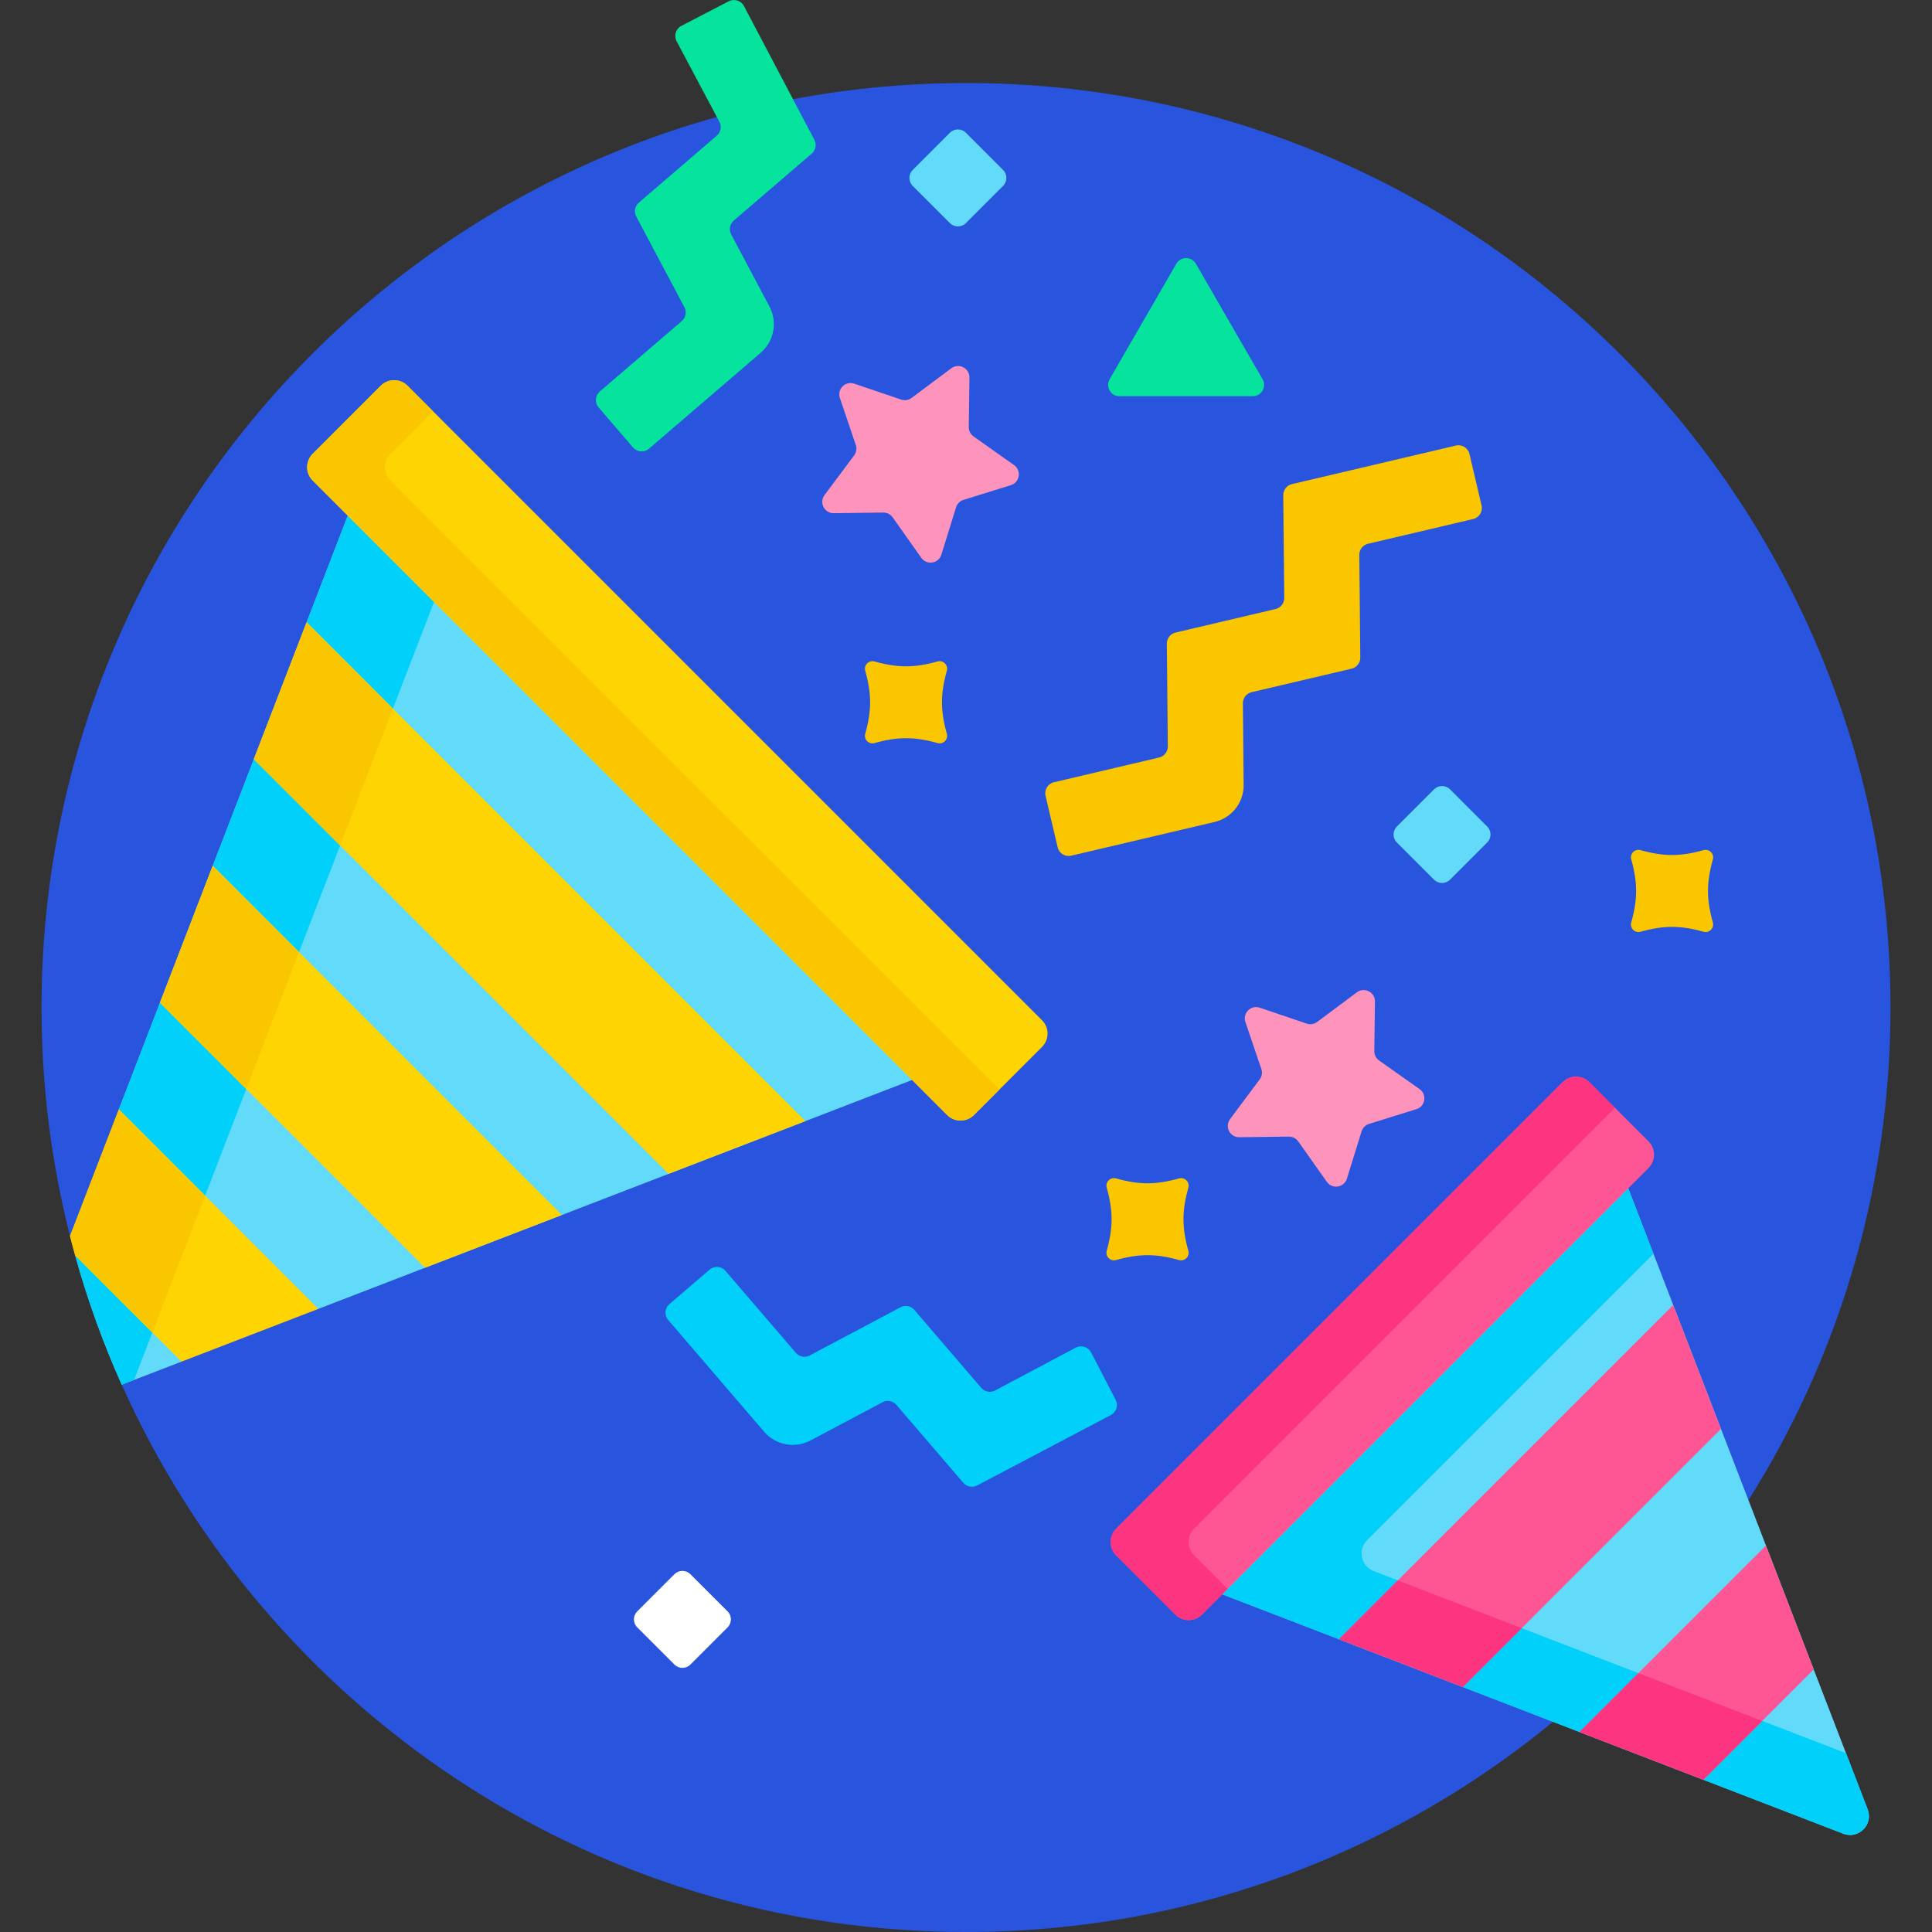 <svg width="80" height="80" viewBox="0 0 80 80" fill="none" xmlns="http://www.w3.org/2000/svg">
<rect x="0" y="0" width="80" height="80" fill="#333333" stroke="none"/>
<g clip-path="url(#clip0_1545_6584)">
<path d="M40 3.438C18.858 3.438 1.719 20.577 1.719 41.719C1.719 44.985 2.129 48.155 2.899 51.182L5.041 57.337C11.017 70.693 24.421 80 40 80C61.142 80 78.281 62.861 78.281 41.719C78.281 20.577 61.142 3.438 40 3.438Z" fill="#2954DE"/>
<path d="M37.928 44.658L14.461 21.191L4.921 45.937L5.11 46.347L12.801 54.038L13.182 54.198L37.928 44.658Z" fill="#62DBFB"/>
<path d="M16.27 29.34L17.973 24.923L14.4 21.35L12.697 25.768L16.27 29.34Z" fill="#01D0FB"/>
<path d="M6.624 41.52L4.921 45.937L8.494 49.51L10.197 45.093L6.624 41.52Z" fill="#01D0FB"/>
<path d="M12.382 39.425L14.085 35.008L10.512 31.435L8.809 35.852L12.382 39.425Z" fill="#01D0FB"/>
<path d="M7.493 56.14L3.39 52.038L3.112 51.981C3.112 51.979 3.11 51.977 3.11 51.976C3.622 53.823 4.27 55.613 5.041 57.337L7.515 56.383L7.493 56.14Z" fill="#62DBFB"/>
<path d="M3.11 51.976C3.622 53.823 4.27 55.614 5.041 57.337L5.552 57.14L6.308 55.177L3.112 51.981C3.112 51.979 3.11 51.978 3.11 51.976Z" fill="#01D0FB"/>
<path d="M16.873 15.971L43.148 42.246C43.453 42.551 43.453 43.046 43.148 43.351L40.327 46.172C40.021 46.477 39.527 46.477 39.222 46.172L12.947 19.897C12.642 19.592 12.642 19.098 12.947 18.792L15.768 15.971C16.073 15.666 16.568 15.666 16.873 15.971Z" fill="#FED402"/>
<path d="M10.511 31.435L27.684 48.607L33.352 46.423L12.697 25.768L10.511 31.435Z" fill="#FED402"/>
<path d="M6.624 41.52L17.6 52.495L23.267 50.31L8.809 35.852L6.624 41.52Z" fill="#FED402"/>
<path d="M4.921 45.937L2.899 51.182C2.967 51.449 3.039 51.715 3.112 51.981L7.515 56.383L13.182 54.198L4.921 45.937Z" fill="#FED402"/>
<path d="M16.166 19.898C15.861 19.592 15.861 19.098 16.166 18.793L17.93 17.029L16.873 15.971C16.568 15.666 16.073 15.666 15.768 15.971L12.947 18.793C12.642 19.098 12.642 19.592 12.947 19.897L39.222 46.172C39.527 46.477 40.021 46.477 40.327 46.172L41.384 45.115L16.166 19.898Z" fill="#FAC600"/>
<path d="M77.335 74.919L67.361 49.047L50.453 65.955L76.325 75.929C76.958 76.173 77.579 75.551 77.335 74.919Z" fill="#62DBFB"/>
<path d="M56.609 63.775L68.467 51.917L67.422 49.206L50.612 66.016L76.325 75.929C76.957 76.173 77.579 75.551 77.335 74.919L76.44 72.596L56.881 65.056C56.353 64.853 56.21 64.174 56.609 63.775Z" fill="#01D0FB"/>
<path d="M46.217 63.301L64.707 44.811C65.012 44.506 65.507 44.506 65.812 44.811L68.262 47.261C68.567 47.566 68.567 48.061 68.262 48.366L49.772 66.856C49.467 67.161 48.973 67.161 48.667 66.856L46.217 64.406C45.912 64.101 45.912 63.606 46.217 63.301Z" fill="#FE5694"/>
<path d="M55.442 67.878L60.574 69.856L71.263 59.167L69.284 54.036L55.442 67.878Z" fill="#FE5694"/>
<path d="M70.536 73.697L75.103 69.129L73.125 63.998L65.404 71.719L70.536 73.697Z" fill="#FE5694"/>
<path d="M49.448 64.406C49.142 64.101 49.142 63.606 49.448 63.301L66.875 45.874L65.812 44.811C65.507 44.506 65.013 44.506 64.707 44.811L46.217 63.301C45.912 63.606 45.912 64.101 46.217 64.406L48.667 66.856C48.972 67.161 49.467 67.161 49.772 66.856L50.835 65.793L49.448 64.406Z" fill="#FD3581"/>
<path d="M38.823 30.769C37.863 30.5 37.171 30.5 36.211 30.769C35.977 30.835 35.761 30.619 35.827 30.386C36.096 29.425 36.096 28.733 35.827 27.773C35.761 27.54 35.977 27.324 36.211 27.389C37.171 27.658 37.863 27.658 38.823 27.389C39.056 27.324 39.272 27.54 39.207 27.773C38.938 28.733 38.938 29.425 39.207 30.386C39.272 30.619 39.056 30.835 38.823 30.769Z" fill="#FAC600"/>
<path d="M48.823 52.176C47.863 51.907 47.171 51.907 46.211 52.176C45.977 52.241 45.761 52.025 45.827 51.792C46.096 50.831 46.096 50.14 45.827 49.179C45.761 48.946 45.977 48.73 46.211 48.795C47.171 49.065 47.863 49.065 48.823 48.795C49.056 48.73 49.272 48.946 49.207 49.179C48.938 50.14 48.938 50.831 49.207 51.792C49.272 52.025 49.056 52.241 48.823 52.176Z" fill="#FAC600"/>
<path d="M70.542 38.582C69.581 38.313 68.89 38.313 67.929 38.582C67.696 38.647 67.48 38.431 67.546 38.198C67.815 37.238 67.815 36.546 67.546 35.586C67.48 35.352 67.696 35.136 67.929 35.202C68.89 35.471 69.581 35.471 70.542 35.202C70.775 35.136 70.991 35.352 70.926 35.586C70.657 36.546 70.657 37.238 70.926 38.198C70.991 38.431 70.775 38.647 70.542 38.582Z" fill="#FAC600"/>
<path d="M35.372 15.887L37.316 16.546C37.462 16.596 37.623 16.57 37.747 16.478L39.392 15.25C39.704 15.018 40.147 15.243 40.142 15.632L40.115 17.684C40.113 17.839 40.187 17.984 40.313 18.073L41.989 19.258C42.306 19.483 42.229 19.973 41.858 20.089L39.898 20.698C39.75 20.744 39.635 20.859 39.589 21.006L38.98 22.967C38.864 23.338 38.374 23.415 38.149 23.098L36.964 21.422C36.875 21.296 36.73 21.222 36.575 21.224L34.523 21.25C34.135 21.255 33.909 20.813 34.141 20.501L35.369 18.856C35.461 18.733 35.487 18.571 35.437 18.425L34.778 16.481C34.653 16.113 35.004 15.762 35.372 15.887Z" fill="#FE93BB"/>
<path d="M52.165 41.727L54.108 42.386C54.255 42.435 54.416 42.41 54.539 42.318L56.185 41.09C56.496 40.858 56.939 41.083 56.934 41.471L56.907 43.524C56.905 43.678 56.98 43.824 57.106 43.913L58.782 45.098C59.099 45.322 59.021 45.813 58.65 45.928L56.69 46.538C56.542 46.583 56.427 46.699 56.381 46.846L55.772 48.806C55.657 49.177 55.166 49.255 54.942 48.938L53.757 47.262C53.667 47.136 53.522 47.062 53.368 47.064L51.315 47.09C50.927 47.095 50.701 46.652 50.934 46.341L52.161 44.696C52.254 44.572 52.279 44.411 52.23 44.265L51.57 42.321C51.445 41.953 51.797 41.602 52.165 41.727Z" fill="#FE93BB"/>
<path d="M43.795 35.084L43.294 32.954C43.235 32.702 43.391 32.45 43.643 32.391L47.996 31.367C48.209 31.317 48.359 31.125 48.357 30.906L48.316 26.654C48.314 26.434 48.464 26.243 48.678 26.193L52.817 25.219C53.03 25.169 53.181 24.978 53.178 24.759L53.137 20.506C53.135 20.287 53.285 20.096 53.498 20.046L60.284 18.45C60.536 18.391 60.789 18.547 60.848 18.799L61.349 20.929C61.408 21.181 61.252 21.433 61 21.492L56.647 22.516C56.434 22.566 56.284 22.757 56.286 22.976L56.327 27.228C56.329 27.448 56.179 27.639 55.966 27.689L51.826 28.662C51.613 28.712 51.463 28.904 51.465 29.123L51.497 32.501C51.504 33.231 51.004 33.869 50.293 34.036L44.358 35.432C44.106 35.492 43.854 35.336 43.795 35.084Z" fill="#FAC600"/>
<path d="M27.67 54.66L31.641 59.285C32.117 59.84 32.914 59.99 33.559 59.648L36.543 58.064C36.736 57.961 36.975 58.006 37.118 58.173L39.888 61.399C40.031 61.566 40.27 61.611 40.464 61.508L45.999 58.594C46.227 58.474 46.316 58.192 46.197 57.963L45.18 56.002C45.06 55.77 44.774 55.681 44.544 55.803L41.206 57.576C41.013 57.678 40.774 57.633 40.631 57.467L37.861 54.24C37.718 54.074 37.479 54.029 37.286 54.132L33.529 56.126C33.336 56.228 33.097 56.183 32.954 56.017L30.041 52.624C29.872 52.428 29.576 52.405 29.38 52.574L27.72 53.999C27.524 54.167 27.501 54.463 27.67 54.66Z" fill="#01D0FB"/>
<path d="M26.873 18.58L31.498 14.609C32.053 14.133 32.203 13.336 31.861 12.691L30.277 9.707C30.174 9.514 30.219 9.275 30.386 9.132L33.612 6.362C33.779 6.219 33.824 5.98 33.721 5.787L30.807 0.251C30.687 0.023 30.405 -0.066 30.176 0.053L28.215 1.07C27.983 1.19 27.894 1.476 28.016 1.706L29.789 5.044C29.891 5.237 29.846 5.476 29.68 5.619L26.453 8.389C26.287 8.532 26.242 8.771 26.344 8.964L28.339 12.721C28.441 12.914 28.396 13.153 28.23 13.296L24.837 16.209C24.641 16.378 24.618 16.674 24.787 16.87L26.212 18.53C26.381 18.726 26.676 18.749 26.873 18.58Z" fill="#05E39C"/>
<path d="M48.708 10.922L45.947 15.703C45.767 16.016 45.992 16.406 46.353 16.406H51.874C52.235 16.406 52.461 16.016 52.28 15.703L49.52 10.922C49.339 10.609 48.888 10.609 48.708 10.922Z" fill="#05E39C"/>
<path d="M59.38 32.685L57.841 34.224C57.658 34.407 57.658 34.703 57.841 34.886L59.38 36.425C59.563 36.608 59.859 36.608 60.043 36.425L61.581 34.886C61.765 34.703 61.765 34.407 61.581 34.224L60.043 32.685C59.859 32.502 59.563 32.502 59.38 32.685Z" fill="#62DBFB"/>
<path d="M27.926 65.185L26.387 66.724C26.204 66.907 26.204 67.203 26.387 67.386L27.926 68.925C28.109 69.109 28.406 69.109 28.589 68.925L30.128 67.386C30.311 67.203 30.311 66.907 30.128 66.724L28.589 65.185C28.406 65.002 28.109 65.002 27.926 65.185Z" fill="white"/>
<path d="M39.333 5.497L37.794 7.036C37.611 7.219 37.611 7.516 37.794 7.699L39.333 9.238C39.516 9.421 39.812 9.421 39.995 9.238L41.534 7.699C41.718 7.516 41.718 7.219 41.534 7.036L39.995 5.497C39.812 5.314 39.516 5.314 39.333 5.497Z" fill="#62DBFB"/>
<path d="M10.511 31.435L14.084 35.008L16.269 29.341L12.697 25.768L10.511 31.435Z" fill="#FAC600"/>
<path d="M10.196 45.093L12.381 39.425L8.809 35.852L6.624 41.52L10.196 45.093Z" fill="#FAC600"/>
<path d="M2.899 51.182C2.967 51.45 3.038 51.716 3.112 51.981L6.309 55.177L8.494 49.51L4.921 45.937L2.899 51.182Z" fill="#FAC600"/>
<path d="M63.011 67.419L57.879 65.441L55.442 67.878L57.607 68.713L60.574 69.856L63.011 67.419Z" fill="#FD3581"/>
<path d="M72.972 71.26L67.841 69.281L65.404 71.718L70.535 73.697L72.972 71.26Z" fill="#FD3581"/>
</g>
<defs>
<clipPath id="clip0_1545_6584">
<rect width="80" height="80" fill="white"/>
</clipPath>
</defs>
</svg>
